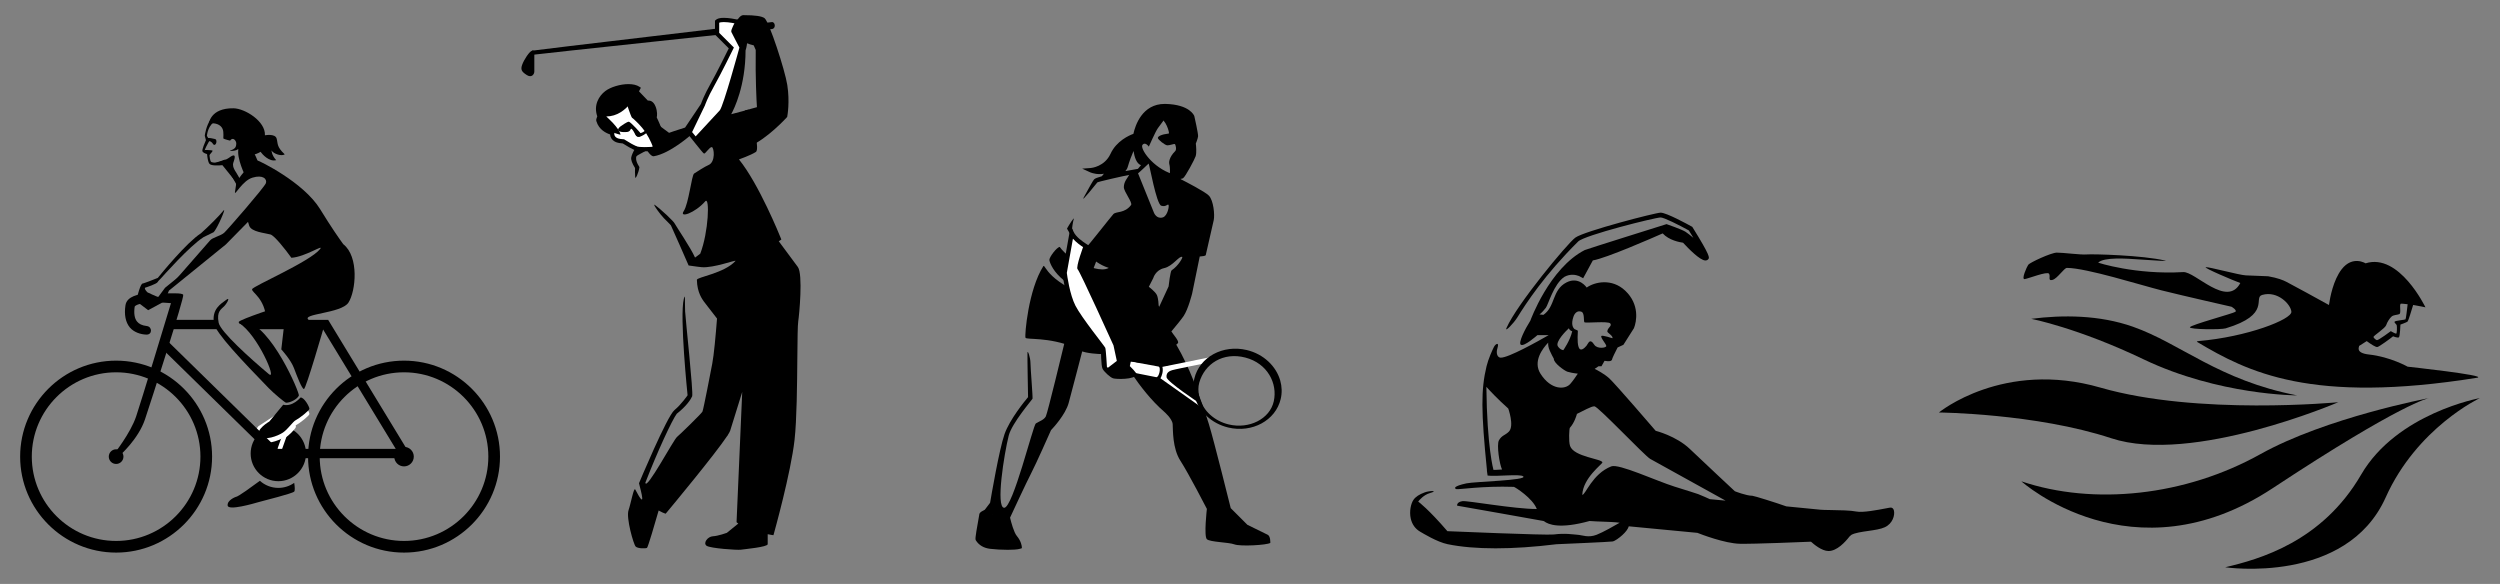 <?xml version="1.0" encoding="utf-8"?>
<!-- Generator: Adobe Illustrator 16.0.0, SVG Export Plug-In . SVG Version: 6.00 Build 0)  -->
<!DOCTYPE svg PUBLIC "-//W3C//DTD SVG 1.1//EN" "http://www.w3.org/Graphics/SVG/1.1/DTD/svg11.dtd">
<svg version="1.1" id="Layer_1" xmlns="http://www.w3.org/2000/svg" xmlns:xlink="http://www.w3.org/1999/xlink" x="0px" y="0px"
	 width="1400px" height="327px" viewBox="0 0 1400 327" enable-background="new 0 0 1400 327" xml:space="preserve">
<rect x="0" y="0" width="1400" height="327" fill="#808080" stroke="none"/>
<g>
	<g>
		<g>
			<path d="M1133.82,156.297c2.027-0.285,12.576-4.479,13.617-3.033c1.043,1.443-0.879,4.215,1.926,3.492
				c2.807-0.725,6.508-6.742,8.127-6.732c11.029,0.066,41.174,9.619,53.049,12.6c11.873,2.984,39.121,9.16,39.121,9.16
				s3.229,1.879,2.166,2.822c-0.98,0.867-25.146,7.361-25.475,8.65c-0.323,1.291,17.406,1.412,19.998,0.631
				c25.781-7.73,15.22-17.197,20.465-18.719c8.649-2.508,16.051,5.285,16.365,9.406c0.324,4.281-24.759,14.1-51.963,16.422
				c-0.307,0.027-1.32,0.152-0.787,0.506c28.301,16.842,63.711,34.98,157.02,19.998c4.891-1.393-39.158-6.152-39.158-6.152
				s-9.807-5.537-21.578-6.807c-8.287-0.893-5.27-4.604-5.645-4.787l4.299-2.73c2.621,1.893,4.98,3.434,5.963,3.312
				s7.506-4.92,8.793-6.002c0,0,2.635,1.102,3.273,0.553c0.637-0.551,0.842-7.119,0.842-7.119s3.52-1.217,4.043-1.723
				c0.398-0.391,2.254-6.479,3.092-9.271c3.203,0.521,6.889,1.334,6.889,1.334s-14.713-30.654-33.535-24.641
				c0,0-7.256-4.584-13.391,3.328c-4.678,6.043-6.508,15.748-7.113,20.014c-6.547-3.615-19.067-10.506-23.828-12.977
				c-1.848-0.961-4.82-2.164-10.226-3.123c-3.433-0.145-9.858-0.402-12.485-0.498c-3.633-0.137-20.898-4.879-22.438-4.574
				c-1.472,0.295,15.656,7.535,19.338,8.863c-7.461,14.043-25.311-6.52-31.965-6.129c-26.749,1.576-47.646-5.27-47.646-5.27
				c3.209-3.199,15.404-2.355,23.43-1.785c9.765,0.693,15.824,1.025,14.174,0.631c-12.623-3.029-40.727-3.756-44.011-3.453
				c-3.284,0.301-13.497-1.07-16.767-1.021c-3.268,0.053-15.158,5.611-15.984,6.814
				C1134.987,149.49,1131.795,156.582,1133.82,156.297z M1336.252,182.104c0.564-1.721,1.93-3.859,3.039-4.832
				c1.104-0.977,3.035-0.854,4.289-1.34c1.256-0.488-0.08-5.127,0.809-5.828c0.225-0.178,2.736,0.137,3.893,0.268
				c-0.35,3.043-0.949,8.264-1.209,8.475c-0.365,0.291-5.838,0.664-6.146,1.342c-0.219,0.484,1.016,1.357,1.213,1.859
				c0.248,0.645,0.195,4.643-0.27,4.799c-0.365,0.123-3.02-1.396-3.02-1.396s-6.832,5.098-7.77,5.039
				c-0.414-0.025-1.906-1.172-1.924-1.82C1329.135,188.018,1335.689,183.824,1336.252,182.104z"/>
			<path d="M1286.359,221.416c-43.923-8.496-65.123-29.002-91.878-38.439c-18.851-6.648-39.433-6.699-56.982-4.432
				c0,0,25.975,5.008,62.868,22.66C1242.598,221.416,1286.359,221.416,1286.359,221.416z"/>
			<path d="M1322.215,237.773"/>
			<path d="M1309.447,225.24c0,0-78.696,7.555-133.156-8.166c-54.463-15.721-90.505,13.92-90.505,13.92s54.308,0.508,96.505,14.42
				C1227.701,260.387,1309.447,225.24,1309.447,225.24z"/>
			<path d="M1360.217,222.934c0,0-57.586,10.875-94.387,31.385c-42.232,23.541-93.463,28.846-133.848,15.234
				c0,0,62.086,55.744,140.773,3.809C1345.447,225.383,1360.217,222.934,1360.217,222.934z"/>
			<path d="M1335.984,278.551c-22.035,49.154-89.886,39.117-89.886,39.117c19.045-4.471,54.233-14.195,76.116-51.842
				c20.029-34.469,66.504-42.893,66.504-42.893S1353.531,239.416,1335.984,278.551z"/>
		</g>
		<path d="M1060.619,286c-0.363-1.633-1.47-1.762-1.799-1.762c-0.355,0-0.967,0.113-2.857,0.475
			c-4.178,0.805-12.864,2.473-16.332,1.752c-3.258-0.674-9.525-0.768-14.564-0.844c-2.51-0.039-4.877-0.074-5.652-0.186
			c-0.861-0.123-8.983-0.908-19.091-1.873c-5.562-2.004-18.177-5.93-19.001-5.93c-3.424,0-9.814-2.541-9.814-2.541
			s-17.601-16.414-25.215-23.689s-19.118-10.15-19.118-10.15s-22.676-26.398-26.058-29.443c-2.807-2.523-6.805-4.605-8.1-5.25
			c0.893-0.574,1.707-1.139,2.131-1.443h1.674l1.71-3.053c2.987,0.508,3.599,0.01,3.837-0.189c0.301-0.242,0.473-0.602,0.464-0.877
			c0.114-0.576,1.628-3.703,3.027-6.406l3.251-1.502l5.908-9.326l-0.006-0.004c1.48-3.625,3.285-13.213-4.846-20.938
			c-7.546-7.168-17.215-4.918-21.617-1.789c0,0-4.297-6.453-11.289-2.887c-8.23,4.195-6.109,13.393-12.932,18.168
			c-1.339-0.08-2.254-0.227-2.254-0.227s1.264-0.699,3.61-3.746c1.334-1.734,4.42-13.408,10.399-17.309
			c3.217-1.764,6.264-1.182,8.168-0.453l2.312,1.256l5.416-9.996c7.453-1.221,33.703-12.734,39.119-15.131
			c3.521,3.867,9.575,4.967,11.408,5.215c3.015,3.273,9.533,9.953,12.51,9.951c0.009,0,0.014,0,0.021,0
			c0.626-0.006,1.186-0.254,1.572-0.695c0.732-0.836,1.363-1.561-8.752-17.84l-0.188-0.295l-0.303-0.172
			c-2.341-1.299-14.174-7.781-17.405-7.781c-2.859,0-42.768,10.365-47.744,13.959c-4.498,3.252-32.854,37.506-38.548,50.553
			c-1.278,2.924,3.985-2.537,6.057-5.877c4.759-7.674,15.222-23.844,34.067-42.496c3.599-3.562,43.238-13.447,46.168-13.449
			c1.828,0,10.221,4.197,15.796,7.275c0.841,1.359,1.69,2.756,2.518,4.127c-1.554-1.279-3.313-2.686-4.353-3.357
			c-2.157-1.396-10.66-4.312-10.66-4.312s-44.933,14.076-45.803,14.523c-19.837,10.158-30.455,39.521-30.455,39.521l0.006-0.004
			c-3.104,4.918-6.812,12.324-5.393,13.465c1.779,1.43,9.305-5.322,9.305-5.322h6.316c-6.009,3.451-22.604,12.746-26.873,12.605
			c-1.688-0.051-2.785-2.227-1.782-5.398c1.15-3.639-1.11-2.32-1.969-0.635c-0.856,1.688-3.145,6.674-4.157,10.881
			c-3.136,13.018-3.09,25.104,0.248,58.311c-0.037-0.004-0.062-0.008-0.062-0.008l0.408,2.871c4.545,0.691,18.31-1.062,19.963,0.457
			c2.453,2.248-27.154,2.902-31.808,3.91c-7.528,1.635-6.854,2.848-5.62,3.24c1.07,0.34,14.539-1.879,32.197-1.273
			c0.713,0.186,10.49,6.299,12.824,12.398c-12.521,0.039-39.051-4.814-41.656-4.4c-3.395,0.545-2.95,2.529-2.95,2.529
			s47.944,8.449,48.26,8.564l0.341,0.127l0.021-0.002c2.51,1.949,8.948,4.477,25.542-0.102c2.348,0.191,4.938,0.285,7.463,0.369
			c2.926,0.1,6.824,0.234,9.384,0.594c-2.82,1.648-9.315,5.359-12.915,6.752c-4.684,1.809-7.996,0.168-10.588,0
			s-7.07-1.008-13.455-0.168c-3.986,0.523-59.512-1.85-59.512-1.85c-10.533-12.262-16.172-16.475-16.359-16.57
			c0.668-0.896,3.131-3.771,6.473-4.73c5.25-1.512,0-1.445-2.781-0.439c-3.067,1.102-5.168,2.486-6.332,4.188
			c-1.425,2.068-2.439,6.463-1.514,10.525c0.73,3.221,2.545,5.744,5.244,7.305c1.499,0.863,9.468,5.785,15.379,7.006
			c7.497,1.549,16.545,2.324,26.845,2.324c10.243,0,21.724-0.764,34.146-2.299c3.049-0.127,29.825-1.277,31.383-1.539
			c1.27-0.211,3.734-1.973,5.51-3.604c1.971-1.803,3.154-3.436,3.578-4.887l38.426,3.662c1.811,0.719,15.305,5.953,23.814,6.117
			c8.205,0.156,35.38-0.975,39.793-1.164c1.475,1.35,6.034,5.223,9.815,5.223c4.743,0,9.335-4.992,11.741-8.113l1.027-0.916
			c1.919-1.131,5.865-1.699,9.425-2.209c3.616-0.52,7.032-1.008,9.337-2.084C1059.931,293.195,1061.175,288.512,1060.619,286z
			 M845.009,241.666c-2.029,2.107-3.991,2.023-5.612,4.922c-1.365,2.445,0.303,13.396,1.74,16.332
			c-2.396,0.219-4.792,0.23-4.792,0.23s-3.614-12.508-3.978-46.525c1.649,1.85,6.316,6.859,12.238,12.135
			C844.527,228.48,848.15,238.4,845.009,241.666z M881.105,177.414c0.732-2.199,2.342-3.666,4.525-2.832
			c1.779,0.676,1.141,5.1,1.605,5.84c0.467,0.736,13.498-0.805,14.557,0.736c1.061,1.541-1.617,2.199-1.697,4.494
			c-0.021,0.662,3.473,2.553,2.84,3.758c0,0-5.598-1.83-6.137-1.291c-0.806,0.801,2.684,4.508,2.727,5.627
			c0.047,1.119-5.123,1.797-6.71-0.666c-2.622-4.062-3.393-0.609-4.409,0.574c-1.015,1.184-3.367,3.604-4.385,0.725
			c-1.012-2.877-0.336-8.871-0.422-9.131c-0.064-0.207-1.342-0.729-1.866-0.938C880.719,183.396,879.756,181.461,881.105,177.414z
			 M878.57,183.82c0,0,0.219,1.195,1.875,1.693c-1.18,5.26-4.981,10.57-4.981,10.57s-1.695-0.09-3.046-2.137
			C870.739,191.408,877.303,184.955,878.57,183.82z M862.705,209.334c-4.428-6.914,1.168-14.211,4.275-17.453
			c-0.085,1.33,0.133,2.863,0.928,4.57c0.837,1.803,1.549,3.254,2.242,4.443c0,0.027,0.002,0.057,0,0.086
			c-0.086,2.281,5.892,6.619,7.614,7.189c0.946,0.314,3.446,0.861,5.808,1.074c-1.175,1.805-2.762,4.098-4.244,5.781
			C876.491,218.24,868.627,218.576,862.705,209.334z M957.486,279.527c-0.83-0.389-3.814-1.777-6.477-2.812
			c-0.917-0.357-5.849-1.895-13.312-4.227c-10.18-3.184-31.162-12.984-35.391-11.32c-10.612,4.17-14.422,15.965-16.236,15.965
			c0.363-9.48,11.271-17.281,11.277-18.158c0.016-2.027-15.973-3.064-18.111-9.238c-0.899-2.6-0.442-9.779-0.129-10.133
			c2.602-2.922,3.736-6.895,3.977-7.828c3.395-1.576,8.063-4.373,9.836-4.232c2.132,0.17,28.16,27.752,31.209,29.445
			c2.943,1.637,38.492,21.314,42.201,23.367C961.762,279.93,958.481,279.623,957.486,279.527z"/>
	</g>
	<g>
		<g>
			<path d="M132.073,101.848l-7.53-9.354c-1.805,0.174-6.185,0.463-7.227-0.748c-0.923-1.08-1.248-4.146-1.349-5.463
				c-1.011-0.285-2.341-0.805-2.61-1.611c-0.076-0.234-0.311-0.945,1.963-6.186l-0.646-2.463l0.014-0.123
				c0.027-0.225,0.704-5.541,3.385-9.223l2.998,1.141c-4.492,1.688-5.096,7.459-5.213,8.256l1.508,2.508
				c-1.504,2.586-2.781,5.271-2.754,5.746c0.127,0.141,1.156,0.574,2.131,0.809l0.47,0.115l0.029,0.482
				c0.097,1.74,0.328,4.727,1.165,5.008c2.117,0.705,3.013,0.242,7.922-1.492l-1.213,1.873l7.975,9.906L132.073,101.848z"/>
			<path d="M94.301,161.311l26.857-22.229c0,0,27.906-26.547,33.615-31.279c5.713-4.73,1.631-9.301-5.709-13.055
				c-7.346-3.754-16.484,6.689-16.484,6.689s-0.67,3.283-0.998,6.059c-0.325,2.773,3.936-6.223,9.811-8.016
				c5.875-1.795,8.322,0.816,7.506,3.102c-0.814,2.283-21.377,25.947-23.335,27.742s-6.556,2.609-8.011,4.404L94.301,161.311z"/>
			<path d="M82.961,173.705l-6.812-5.178l0.23-0.848c2.353-8.709,3.046-9.006,3.987-9.016c0.756-0.182,4.552-1.645,8.001-3.039
				c2.002-2.475,16.22-19.902,24.168-24.988c4.581-4.078,10.568-10.121,12.59-12.693c2.023-2.572-3.604,10.402-5.518,12.104
				l-5.586,2.74c-7.987,5.045-23.12,22.273-23.911,23.117c-0.789,0.842-1.226,1.115-1.877,2.123
				c-0.653,1.002-6.103,2.836-7.03,3.102c-0.451,0.945,1.441,2.621,1.441,2.621s5.822,2.756,5.998,2.518
				c0.178-0.238,3.798-5.115,3.798-5.115l32.345-26.248l29.221-29.773l1.864,1.828l-29.382,29.928l-31.883,25.869l-2.443,5.977
				L82.961,173.705z"/>
			<path d="M114.111,83.971c0,0,4.761,0,4.926,0.416c0.16,0.412-2.013,2.635-2.013,2.635L114.111,83.971z"/>
			<path d="M117.024,69.127c0,0,0.706-8.691,13.761-8.488c6.385,0.104,18.006,7.291,17.57,15.127c0,0,5.656-1.092,6.529,1.738
				c0.868,2.83-0.192,4.514,4.568,8.92c-1.66,1.225-6.308-0.215-7.397-2.176c0,0,0.027,2.666,2.608,5.439
				c-3.889,1.062-7.688-3.172-8.775-4.693c0,0-1.232,0.996-4.41,1.809c-2.943,0.754-9.537-4.277-9.537-4.277
				s0.646-1.744,0.236-2.969c-0.407-1.225-1.881-2.842-3.352-0.803c0,0-3.017-0.734-3.67-1.141c-0.297-0.188,0.365-3.449-0.52-5.439
				C123.58,69.783,120.72,68.652,117.024,69.127z"/>
			<path d="M115.646,77.156c0,0,3.062,0.455,3.062,0.863c0,0.98-3.015,1.256-3.015,1.256l0.315-0.738L115.646,77.156z"/>
			<path d="M132.418,81.387c0,0-0.305,2.039-3.469,2.861c-0.96,0.504,3.799,0.422,4.613-1.049
				C134.378,81.732,132.418,81.387,132.418,81.387z"/>
			<path d="M119.3,91.586c3.449-0.652,7.297-1.99,9.032-3.289c5.035-3.77,2.543,2.01,2.277,2.969
				c-0.265,0.959-0.285,2.527,1.633,5.303c0.416,0.6,2.378,4.137,2.378,4.137l-2.04,2.938l-3.967-7.133l-3.783-4.699
				C124.83,91.811,115.914,92.229,119.3,91.586z"/>
			<path d="M157.465,171.285c0,0-23.089,7.506-23.742,8.975c-0.651,1.469,6.455,3.705,20.21,0.93
				C167.689,178.416,157.465,171.285,157.465,171.285z"/>
			<path d="M160.193,225.529c-0.525,0.002-6.67-5.043-9.768-8.234c-14.901-15.354-29.537-30.783-30.552-36.082
				c-1.567-8.203,4.138-11.25,6.708-13.227c2.57-1.979,0.691,1.715-1.033,3.502c-1.727,1.787-4.33,2.846-3.109,9.234
				c0.953,4.975,17.762,20.111,28.092,28.756c4.967,4.158-6.281-22.094-16.631-28.582l2.916-1.219
				c15.154,2.473,31.09,40.559,30.553,41.842C166.58,223.396,162.772,225.529,160.193,225.529z"/>
			<path d="M159.05,182.51l-1.521,13.143c0,0,5.346,5.801,7.089,10.482c1.749,4.682,4.42,11.631,5.572,11.713
				c1.15,0.082,11.347-35.338,11.347-35.338H159.05z"/>
			<path d="M226.252,309.453c-29.634,0-53.742-24.109-53.742-53.746c0-29.633,24.108-53.744,53.742-53.744
				c29.635,0,53.747,24.111,53.747,53.744C279.999,285.344,255.887,309.453,226.252,309.453z M226.252,208.492
				c-26.033,0-47.215,21.182-47.215,47.215c0,26.035,21.182,47.219,47.215,47.219c26.037,0,47.219-21.184,47.219-47.219
				C273.471,229.674,252.289,208.492,226.252,208.492z"/>
			<path d="M65.025,309.453c-29.635,0-53.744-24.109-53.744-53.746c0-29.633,24.109-53.744,53.744-53.744
				s53.744,24.111,53.744,53.744C118.77,285.344,94.66,309.453,65.025,309.453z M65.025,208.492
				c-26.035,0-47.219,21.182-47.219,47.215c0,26.035,21.184,47.219,47.219,47.219s47.218-21.184,47.218-47.219
				C112.243,229.674,91.061,208.492,65.025,208.492z"/>
			<path d="M82.035,187.383c-3.391-0.066-7.189-1.443-9.302-3.98c-2.433-2.918-3.286-7.248-2.462-12.52
				c0.812-5.199,7.936-6.09,10.276-6.381l0.649,5.18c-4.618,0.578-5.721,1.729-5.764,2.006c-0.576,3.691-0.113,6.666,1.311,8.373
				c1.108,1.33,2.672,2.188,5.493,2.523C85.296,182.951,85.424,187.449,82.035,187.383z"/>
			<path d="M66.772,255.326l-3.019-1.027c0.098-0.074,9.32-11.643,12.498-21.133c2.958-8.832,15.886-51.482,19.493-63.404
				c-1.367-0.104-3.069-0.225-4.896-0.334l0.314-5.215c4.477,0.271,10.711-0.4,11.445,0.889c0.733,1.287-17.95,59.41-21.406,69.723
				C77.51,245.852,67.217,254.988,66.772,255.326z"/>
			<rect x="94.844" y="179.119" width="26.803" height="5.221"/>
			
				<rect x="157.392" y="231.311" transform="matrix(0.939 0.343 -0.343 0.939 93.18 -40.129)" width="4.97" height="23.365"/>
			<path d="M171.372,253.967c0,8.562-6.944,15.502-15.502,15.502c-8.56,0-15.5-6.939-15.5-15.502c0-8.559,6.94-15.498,15.5-15.498
				C164.428,238.469,171.372,245.408,171.372,253.967z"/>
			<path d="M155.87,273.219c-3.978,0-7.593-1.512-10.335-3.975c-4.134,3.006-12.234,9.066-13.607,9.066c0,0-4.786,1.74-4.445,4.787
				c0.336,3.045,14.455-1.09,17.502-1.959c3.046-0.871,18.928-4.785,19.801-5.875c0.459-0.576,0.311-2.725-0.035-4.852
				C162.234,272.176,159.176,273.219,155.87,273.219z"/>
			<path fill="#FFFFFF" d="M158.314,253.967c0,1.354-1.096,2.445-2.444,2.445c-1.351,0-2.444-1.092-2.444-2.445
				c0-1.35,1.094-2.445,2.444-2.445C157.219,251.521,158.314,252.617,158.314,253.967z"/>
			<path fill="#FFFFFF" d="M168.266,225.543c0,0-4.354,5.332-9.682,4.027l-13.869,9.102c0,0-4.611,4.924,0.71,8.422
				c3.263,2.145,10.333-0.119,13.051-1.969c2.721-1.85,5.577-6.092,7.038-6.859c2.374-1.242,7.65-5.434,7.758-6.412
				S170.295,225.205,168.266,225.543z"/>
			<path fill="#FFFFFF" d="M156.895,241.783c0,0,1.803,3.346,2.982,3.102c1.182-0.246,5.66-4.768,5.831-5.793
				c0.171-1.027-1.958-3.918-2.447-3.51C162.771,235.99,157.793,240.641,156.895,241.783z"/>
			
				<rect x="157.075" y="239.798" transform="matrix(0.942 0.335 -0.335 0.942 91.861 -38.744)" fill="#FFFFFF" width="2.485" height="14.591"/>
			<path d="M168.266,222.633c0,0-4.354,5.332-9.682,4.027l-7.725,9.355c0,0-8.051,4.678-5.549,7.941s10.447,0.111,13.165-1.74
				c2.721-1.848,5.577-6.092,7.038-6.859c2.374-1.242,7.65-5.434,7.758-6.414C173.379,227.965,170.295,222.297,168.266,222.633z"/>
			<path d="M69.134,255.705c0,2.27-1.839,4.111-4.108,4.111c-2.271,0-4.109-1.842-4.109-4.111c0-2.268,1.838-4.105,4.109-4.105
				C67.295,251.6,69.134,253.438,69.134,255.705z"/>
			<path d="M231.723,255.705c0,3.021-2.449,5.473-5.471,5.473c-3.019,0-5.47-2.451-5.47-5.473c0-3.02,2.451-5.465,5.47-5.465
				C229.273,250.24,231.723,252.686,231.723,255.705z"/>
			<path d="M145.311,92.789c-0.166-0.816-3.527-8.904-4.515-9.822c-5.55-5.176-6.093-4.711-7.233,0.232
				c-1.238,5.373,3.861,15.436,3.861,15.436L145.311,92.789z"/>
			<path d="M116.751,79.016c0.724-0.107,1.784,0.309,2.653,1.729c0.777,1.266,2.389-0.633,1.589-2.527
				c-0.235-0.564-4.474-1.145-5.243-0.891C114.986,77.58,116.026,79.125,116.751,79.016z"/>
			<path d="M183.768,179.119c0,0-5.531,0-10.932,0c-4.424-3.51,18.33-3.51,22.304-9.682c4.132-6.424,6.034-25.703-2.917-32.703
				c-2.207-3.012-6.637-9.32-12.969-19.631c-9.355-15.23-34.435-27.244-35.088-27.244c0,0-11.314,7.609-12.021,14.518
				c0,0,10.664-10.119,14.361-8.16c3.7,1.957,9.465,5.006,7.942,8.27s-16.21,16.709-16.21,16.709s0.232,2.055,1.318,5.213
				c1.208,3.502,8.743,4.025,11.9,4.893c2.206,0.609,8.271,8.252,11.719,13.064c7.892-0.555,18.361-7.842,16.109-4.947
				c-5.498,7.053-37.721,20.816-38.109,22.537c-0.406,1.809,7.211,4.791,7.992,17.164h-10.587v5.221h42.251l40.777,67.018h-66.094
				l-62.092-60.805l-3.652,3.729l63.609,62.297h73.689l1.682-3.527L183.768,179.119z"/>
		</g>
		<g>
			<path d="M655.127,97.588c0,0,0.285-3.672-0.35-5.822c-0.189-0.641-0.219-3.584,3.209-7.012c1.166-0.873,0.314-3.961-0.116-4.115
				c-0.427-0.156-2.913,0.801-4.192,0.75c-1.284-0.051-5.405-3.314-5.284-4.195c0.118-0.879,1.881-1.914,6.13-2.432
				c0.611-0.076-1.767-8.492-5.287-8.492c-3.521,0,5.086-4.35,5.287-4.35c0.202,0,9.418,2.279,9.418,2.279l3.988,2.889l1.707,8.502
				l-1.196,5.045l0.171,5.186l-6.741,12.914h-4.036L655.127,97.588z"/>
			<path d="M587.648,145.49c0,1.811,5.359,17.188,33.008,21.227l2.174-5.488c0,0-24.791-16.037-29.371-22.949
				C591.749,138.434,587.648,143.959,587.648,145.49z"/>
			<path d="M605.779,192.744c-0.393-0.098-8.354-7.701-19.296-7.701l-0.351,2.02c3.914,0,7.428,1.582,10.359,3.326
				c-1.189,4.949-9.873,40.977-10.838,42.811c-1.035,1.967-3.732,2.76-5.591,3.934c-1.486,0.938-12.853,47.307-17.713,47.225
				c-4.862-0.082,0.007-30.391,2.526-40.396c1.766-7.008,13.076-20.09,13.326-20.66c0.25-0.572-1.123-16.949-1.143-20.029
				c-0.016-3.08-1.569-7.502-1.678-5.799c-0.111,1.703,0.332,24.916,0.332,24.916c-1.756,2.086-10.306,12.498-13.186,20.754
				c-2.973,8.521-7.516,35.098-8.077,38.422l-2.944,3.863c-3.129,1.494-3.129,2.379-3.127,2.799
				c-0.023,0.262-0.295,1.766-0.558,3.219c-1.868,10.357-1.716,10.586-1.253,11.289c1.693,2.609,4.341,4.156,7.865,4.596
				c2.746,0.346,6.552,0.559,9.93,0.559c2.352,0,5.466-0.107,6.979-0.611l0.927-0.311l-0.081-0.973
				c-0.011-0.117-0.271-2.916-2.774-5.877c-1.612-1.904-3.197-7.691-3.785-10.242c1.27-2.744,8.992-19.387,11.811-24.834
				c2.947-5.701,10.19-22.043,11.125-24.162c1.176-1.229,8.087-8.65,9.887-15.236c1.844-6.754,8.172-31.135,8.234-31.379
				l0.316-1.225L605.779,192.744z M567.518,301.723c1.113,1.316,1.67,2.576,1.943,3.424c-1.177,0.164-2.969,0.256-5.096,0.256
				c-3.236,0-7.011-0.209-9.621-0.537c-3.939-0.492-5.449-2.516-6.002-3.354c0.029-1.322,1.031-6.883,1.528-9.625
				c0.345-1.92,0.495-2.764,0.556-3.191c0.344-0.275,1.213-0.777,2.008-1.143l7.963,1.277c-0.395,1.143-0.615,1.787-0.615,1.787
				l3.16,0.385C563.932,293.438,565.512,299.354,567.518,301.723z"/>
			<path d="M562.305,289.531c-5.708-0.014-9.592-3.82-9.592-3.82l-2.422,1.076l-2.174,11.908l-0.518,3.936l6.729,3.676
				c0,0,14.085,0,14.241,0c0.154,0,2.537-0.57,2.537-0.57l-1.295-3.211l-2.176-3.209l-3.262-11.08
				C564.375,288.236,564.096,289.535,562.305,289.531z"/>
			<path d="M555.158,288.883c0.104-0.025,2.539-3.363,3.315-3.494c0.774-0.131,6.136,0.322,6.136,0.322l-1.217,6.721
				L555.158,288.883z"/>
			<g>
				<path d="M608.464,138.279c0,0,0.017,0.002,0.038,0.004C608.46,138.252,608.435,138.24,608.464,138.279z"/>
				<path d="M709.922,299.473c-1.66-0.826-11.392-5.592-11.392-5.592l-9.32-9.32c0,0-9.274-37.389-12.22-47.012
					c-2.943-9.623-5.491-15.906-5.491-15.906s-5.057-15.498-12.788-28.646c0.484-0.33,0.827-0.658,0.986-0.988
					c0.584-1.203-2.814-4.82-3.727-6.41c2.832-3.385,5.676-6.875,6.83-8.578c2.642-3.883,4.814-12.736,4.814-12.736l4.236-20.641
					c2.355-0.199,2.678-0.357,2.827-0.432l0.524-0.262l0.129-0.57c0.038-0.162,3.738-16.197,4.355-19.074
					c0.635-2.971-0.086-11.002-2.701-13.748c-2.103-2.205-13.105-7.859-15.742-9.197l-0.073-0.197
					c0.743-0.078,1.103-0.221,1.341-0.363c1.309-0.785,6.563-10.705,7.07-12.35c0.61-1.98,0.218-5.889,0.082-7.062
					c0,0,1.092-2.623,1.262-4.02c0.17-1.395-2.084-11.248-2.084-11.248l-0.067-0.23c-0.101-0.262-2.628-6.369-16.038-6.693
					l-0.484-0.008c-12.606,0-16.504,12.016-17.551,16.764c-2.309,0.836-9.459,3.93-12.791,11.146
					c-3.364,7.285-10.77,7.955-11.08,7.98l-4.807,0.357l4.38,2.01c0.095,0.043,2.328,1.053,5.399,1.053c0.82,0,1.62-0.07,2.4-0.209
					l-1.175,1.402c-2.266,0.635-3.875,1.24-4.324,1.764c-0.747,0.871-2.442,3.922-5.808,10.111
					c-1.941,3.568,7.084-7.783,7.624-8.426c0.517-0.389,14.323-3.545,17.823-4.189c-0.98,1.82-2.964,3.723-2.989,6.84
					c-0.021,2.568,5.075,8.699,4.038,10.045c-3.66,4.754-8.178,3.418-9.859,5.021c-0.836,0.801-14.654,18.459-15.031,18.426
					c0.351,0.258,2.795,2.604,4.38,4.133c-0.637,1.508-1.027,2.449-1.027,2.449s3.55,3.465,9.053,5.164
					c-4.19,2.467-12.458-1.33-12.458-1.33l6.82,19.26c-28.682-9.01-29.799-19.854-30.945-19.004
					c-8.508,13.309-10.57,38.84-10.057,40.158c0.514,1.316,12.785-0.65,27.597,5.508c1.153,0.48,2.059,1.295,3.202,1.803
					c3.357,1.488,9.895,1.877,12.574,1.877l-0.102-0.996c4.193,0.111,8.918,0.064,8.918,0.064s11.051,20.713,25.406,33.139
					c0,0,4.625,3.934,4.829,7.041c0.209,3.105-0.204,13.461,4.349,20.504c4.561,7.041,14.807,26.924,14.807,26.924
					s-1.768,15.324,0,16.982c1.765,1.656,12.12,1.656,15.434,2.9c3.313,1.242,18.225,0.412,20.089-0.83
					C711.37,304.029,711.576,300.301,709.922,299.473z M639.812,81.078c1.562-1.854,3.526,1.037,3.526,1.037
					s3.697-8.389,5.017-10.254c1.32-1.863,5.126-6.912,5.283-7.145c0.154-0.234,4.271-0.699,4.271-0.699
					c1.369,0.373,6.885,3.342,9.013,4.506l1.435,8.053l-1.234,3.543l0.037,0.289c0.23,1.758,0.441,5.029,0.047,6.311
					c-0.543,1.766-4.965,9.646-6.014,10.936c-0.135,0.027-0.42,0.061-0.918,0.072c0,0-3.449-0.168-3.564-0.203
					C645.406,93.916,638.156,83.045,639.812,81.078z M630.229,95.807c0.585-0.684,1.05-1.447,1.303-2.322
					c0.958-3.342,2.209-6.531,3.242-8.93c0.499,3.268,1.629,7.066,4.165,7.949l0.013,0.002l-1.73,2.053
					C635.125,94.916,632.71,95.34,630.229,95.807z M643.23,91.59c0.447,0.424,4.347,22.764,7.066,23.607
					c2.721,0.846,3.506-1.086,4.045-0.516c0.539,0.568-0.473,6.188-3.111,7.041c-3.503,1.133-4.971-2.484-4.971-2.484l-8.955-22.174
					C637.564,97.023,643.23,91.59,643.23,91.59z M649.126,171.836c-0.149-0.396-0.251-0.678-0.296-0.811
					c0,0-0.092-3.791-0.939-5.732s-4.552-4.686-4.552-4.686l2.48-4.869c0,0,1.244-4.527,6.108-5.59
					c4.867-1.062,8.506-7.145,10.137-6.254c0.42,0.23-2.029,4.855-5.963,7.496c-0.685,0.459-1.688,8.605-1.688,9.008
					C654.414,160.398,651.957,165.666,649.126,171.836z"/>
			</g>
			<path fill="#FFFFFF" d="M630.066,207.701c0,0,15.959,3.301,17.463,3.52c1.501,0.221,2.883-5.658,1.178-5.967
				c-1.711-0.309-17.166-3.143-17.166-3.143L630.066,207.701z"/>
			<g>
				<path d="M601.355,131.287l-0.992-3.301c0,0,0.355-3.463,0.93-5.287s-2.871,3.646-3.447,4.736l-0.326,0.609l1.365,2.338
					C598.885,130.383,599.939,133.02,601.355,131.287z"/>
			</g>
			<path fill="#FFFFFF" d="M600.205,131.352l-4.038,21.902c0,0,2.796,16.072,5.437,19.529c2.639,3.461,16.133,22.76,16.133,22.76
				l0.951,10.523l3.729,2.176l5.901-6.131l-2.371-8.004l-18.287-42.406l1.244-13.053L600.205,131.352z"/>
			<path d="M607.004,137.057c0,0-4.78,12.676-3.538,13.713c1.242,1.035,20.089,42.662,20.089,42.662l1.864,8.68l-6.007,4.611
				c0,0,3.792,3.957,4.559,4.004c0.931,0.055,11.264-0.312,11.264-0.312v-1.941l-3.576-2.639l0.467-4.379l1.477-0.436l2.873,1.092
				l-2.381-4.277l-8.727-6.471l-11.57-29.645l-3.963-8.23l4.66-12.115L607.004,137.057z"/>
			<path d="M624.15,209.484h9.44l0.426-0.416l-4.073-2.99l1.121-5.244l0.264-0.262c0.463-0.459,1.219-0.639,2.233-0.65
				c-0.545-0.936-1.013-1.791-1.224-2.314c-0.76-0.76-4.887-3.693-8.598-6.199l-0.325-0.221l-0.14-0.365
				c-0.299-0.783-7.335-19.207-8.579-23.559c-1.192-4.176-5.913-13.186-5.963-13.275l-0.261-0.5l4.42-11.447
				c-2.475-1.215-8.604-4.467-12.047-8.377l-3.424,19.158c0.191,1.502,1.624,12.1,4.82,18.35
				c3.479,6.805,16.348,22.652,16.721,23.609s0.924,10.705,0.924,10.705L624.15,209.484z M623.348,211.861
				c-1.683-0.543-4.881-3.545-5.855-5.213c-0.978-1.668-0.941-10.91-0.941-10.91c-1.821-2.322-13.156-16.848-16.521-23.434
				c-3.631-7.107-5.04-18.875-5.099-19.371l-0.021-0.182l4.703-26.328l1.662,3.518c2.466,5.215,13.59,10.289,13.703,10.34
				l1.07,0.484l-4.852,12.566c1.035,2.006,4.781,9.369,5.892,13.25c1.116,3.918,7.351,20.32,8.368,22.986
				c8.934,6.051,9.075,6.641,9.199,7.168c0.133,0.383,1.323,2.424,2.34,4.064l1.53,2.477l-2.848-0.605
				c-0.011-0.006-1.257-0.266-2.216-0.266c-0.072,0-0.137,0.002-0.193,0.004l-0.56,2.615c0,0,4.123,3.938,3.765,4.77
				C635.232,212.668,625.031,212.404,623.348,211.861z"/>
			<path fill="#FFFFFF" d="M677.403,200.086l-26.456,5.359c0.619,2.33-0.271,4.977-1.088,6.422
				c0.839,0.623,22.185,15.707,22.185,15.707l-1.061-4.578c0,0-0.13-0.07-0.349-0.199l0.633,2.686c0,0-17.801-11.766-18.018-14.256
				c-0.284-3.244,2.525-3.84,5.236-4.43c10.479-2.285,17.794-3.543,17.794-3.543L677.403,200.086z"/>
			<path d="M687.834,239.414c-9.439-2.25-16.451-9.057-18.744-17.084l2.409-0.688c0.09,0.436,0.188,0.867,0.312,1.299l0,0l0,0
				c2.053,7.191,8.299,12.842,16.308,14.754c11.352,2.709,22.974-3.002,25.196-12.967c2.223-9.961-3.473-21.258-15.92-24.492
				c-12.449-3.234-22.808,3.488-25.795,14.016c-0.686,2.416-0.613,4.922-0.103,7.389l-2.407,0.689v-0.004
				c-0.952-3.326-1.086-6.869-0.248-10.377c2.857-11.984,15.998-19.115,29.348-15.93c9.438,2.252,16.455,9.059,18.742,17.092
				c0.948,3.326,1.092,6.861,0.251,10.375C714.322,235.471,701.186,242.6,687.834,239.414z"/>
		</g>
		<g>
			<path d="M298.532,30.66l-0.169-0.893l-0.459-1.379c0.904-0.301,132.215-15.682,134.227-16.01
				c2.014-0.328,2.561,3.576,0.199,3.873C430.396,16.494,300.582,30.271,298.532,30.66z"/>
			<polygon fill="#FFFFFF" points="402.27,11.898 407.877,11.309 412.766,12.398 417.225,19.082 416.436,27.836 410.731,58.631 
				394.565,83.871 384.658,72.896 393.316,59.713 397.057,51.547 409.451,26.951 401.875,19.18 			"/>
			<path d="M388.692,77.322c0,0,12.298-13.199,14.362-15.502c2.068-2.305,11.02-35.164,11.02-35.164s-4.031-7.674-4.524-8.754
				c-0.493-1.084,2.361-6.004,2.361-6.004l2.853,1.674l2.461,6.689l-0.789,7.574c0,0-0.959,20.121-5.704,30.795
				c-4.75,10.676-16.431,25.58-16.431,25.58L388.692,77.322z"/>
			<g>
				<path d="M422.979,24.344c0,0-6.936-1.623-8.266-3.395c-1.328-1.77-2.011-7.254-2.011-7.254s2.31-3.963,3.487-3.963
					c1.182,0,9.299-0.064,11.217,1.445c1.917,1.508,10.771,27.152,12.248,36.615c1.476,9.459,0,17.135,0,17.135
					s-10.773,11.805-20.217,15.789c0,0-2.213-10.33-1.182-17.855l6.938-1.918c0,0-1.033-14.021-0.738-33.203L422.979,24.344z"/>
				<path d="M418.537,82.447l-0.314-1.469c-0.092-0.432-2.246-10.633-1.197-18.287l0.11-0.811l6.751-1.865
					c-0.225-3.555-0.914-16.051-0.679-32.027l-1.123-2.58c-2.197-0.551-7.024-1.928-8.366-3.711c-1.482-1.979-2.176-7.254-2.25-7.85
					l-0.051-0.416l0.211-0.361c1.771-3.039,3.305-4.58,4.561-4.58l0.402-0.002c6.242,0,10.14,0.576,11.584,1.711
					c2.55,2.01,11.383,28.924,12.705,37.402c1.494,9.564,0.055,17.238-0.007,17.561l-0.065,0.344l-0.237,0.26
					c-0.446,0.49-11.066,12.053-20.65,16.098L418.537,82.447z M419.391,63.836c-0.562,5.422,0.443,12.125,0.97,15.09
					c7.96-3.953,16.583-12.924,18.132-14.574c0.252-1.568,1.185-8.35-0.066-16.367c-1.482-9.508-10.068-34.021-11.827-35.865
					c-0.651-0.51-3.697-1.145-10.007-1.145h-0.266c-0.457,0.281-1.492,1.609-2.334,2.986c0.287,2.041,0.948,5.221,1.715,6.244
					c0.653,0.869,4.432,2.197,7.555,2.93l0.607,0.143l1.832,4.213l-0.004,0.268c-0.291,18.91,0.725,32.955,0.735,33.096l0.075,1.016
					L419.391,63.836z"/>
			</g>
			<path d="M366.309,68.174l9.17,6.83l9.18-2.625l2.332,3.1c0,0-11.679,10.502-20.906,12.027c-2.854,0.469-8.775-12.1-8.775-12.1
				L366.309,68.174z"/>
			<path fill="#FFFFFF" d="M349.118,79.02l10.185,4.281h6.123l3.099-2.141l1.474-7.527l-3.172-7.715l0.146-2.539l-1.328-4.799
				l-3.244-1.328l-7.455-6.344L336.499,61.82c0,0,1.771,8.936,1.994,8.936c0.22,0,4.057,3.986,4.057,3.986s1.919,3.613,2.14,3.539
				C344.911,78.209,349.118,79.02,349.118,79.02z"/>
			<path d="M360.855,84.738c-1.949,0-3.445-0.123-4.44-0.363c-1.967-0.48-6.437-3.26-7.669-4.043
				c-0.866-0.055-3.09-0.264-4.422-1.023c-1.666-0.953-2.563-2.307-2.674-4.033c-1.953-0.615-6.245-2.498-7.689-7.434
				c-0.229-0.779,0.068-1.518,0.305-2.113c0.072-0.18,0.178-0.439,0.204-0.574c-2.18-6.252,0.882-11.406,4.487-14.152
				c2.973-2.264,8.438-3.908,13-3.908c2.518,0,4.608,0.502,6.049,1.451l0.887,0.584l-1.05,2.033l4.961,5.174
				c0.128-0.014,0.265-0.023,0.413-0.023c0.959,0,2.735,0.424,3.875,3.277c1.161,2.9,0.898,5.211,0.689,6.195
				c0.893,1.84,2.956,6.26,2.956,7.848c0,1.654-1.288,7.604-1.437,8.275l-0.102,0.465l-3.23,2.146l-0.303,0.027
				C365.57,84.553,363.281,84.738,360.855,84.738z M351.957,49.455c-4.031,0-9.006,1.471-11.568,3.424
				c-2.961,2.254-5.477,6.48-3.662,11.576c0.277,0.781-0.025,1.539-0.268,2.146c-0.081,0.203-0.215,0.541-0.219,0.66
				c1.426,4.836,6.61,5.908,6.83,5.951l1.052,0.205l-0.103,1.072c-0.129,1.291,0.299,2.094,1.479,2.768
				c0.916,0.525,3.002,0.709,3.662,0.73L349.483,78l0.273,0.174c2.079,1.34,5.878,3.58,7.216,3.904
				c0.559,0.137,1.687,0.299,3.883,0.299c1.831,0,3.625-0.111,4.316-0.162l1.922-1.277c0.535-2.486,1.282-6.314,1.282-7.305
				c0-0.801-1.507-4.357-2.904-7.193l-0.217-0.443l0.161-0.465c0.022-0.074,0.661-2.121-0.516-5.068
				c-0.268-0.668-0.842-1.791-1.684-1.791c-0.18,0-0.307,0.051-0.309,0.053l-0.741,0.301l-0.595-0.562l-6.602-6.883l0.795-1.541
				C354.77,49.654,353.478,49.455,351.957,49.455z"/>
			<path d="M299.221,29.973c0,0,0,8.625,0,10.092c0,1.463-1.465,3.74-4.229,1.949c-2.77-1.789-3.584-2.92-2.606-5.689
				s4.097-7.701,5.696-7.977C299.679,28.07,299.221,29.973,299.221,29.973z"/>
			<path d="M357.309,50.76c0,0-5.607,14.389-17.809,14.465c0,0,7.501,6.516,7.994,10.254c0,0-10.551-2.582-12.225-6.615V66.6
				l0.492-1.672c0,0-3.344-5.807,2.46-12.004C344.027,46.727,357.027,47.213,357.309,50.76z"/>
			<path d="M351.037,58.287c0,0,2.213,6.85,2.877,7.631c0,0,1.254,0.928,1.844,1.592c0.309,0.348,3.336,2.963,5.902,6.826
				c2.365,3.553,4.303,8.367,4.206,8.965l2.142-1.477l1.623-8.045l-3.099-7.861l0.146-4.098l-1.771-3.533l-2.286-0.812l-6.568-6.566
				L351.037,58.287z"/>
			<path d="M347.42,70.83c0,0,3.88-2.877,4.817-2.656c0.938,0.219,6.989,6.643,7.063,7.305c0.072,0.664-2.287,2.361-3.691-0.441
				c-1.401-2.805-1.988-2.953-2.247-2.953c-0.261,0-0.188,1.623-2.325,1.846C348.895,74.15,343.731,73.93,347.42,70.83z"/>
			<path d="M357.92,74.412c0.184,0,1.145,0.852,4.564-2.25c0.015-0.016,0.75,1.305,0.75,1.305s-5.276,4.922-7.072,2.424
				C354.957,74.215,357.92,74.412,357.92,74.412z"/>
			<path d="M365.939,80.939c0,0,4.475-2.531,6.856-3.389c3.429-1.238,7.278-2.51,11.247-3.758
				c2.668,2.906,9.477,11.994,10.211,12.213c0.735,0.219,3.045-3.676,4.328-3.641c1.285,0.037,2.357,8.461-1.929,10.109
				c-1.374,0.527-6.585,3.738-7.961,4.723c-1.378,0.982-3.036,16.879-5.792,21.012s6.266,1.143,12.037-5.469
				c2.617-2.998,1.902,17.191-2.785,29.309l-2.917,2.184l-0.009,0.002l-0.002,0.006l0,0c-2.344-5.363-10.65-17.578-11.381-19.039
				c-0.367-0.738-1.607-2.002-4.434-4.74c-1.355-1.311-7.209-6.52-7.1-5.752c0.097,0.678,3.062,4.924,5.445,7.438
				c1.758,1.855,3.715,3.643,3.976,4.109c0.81,1.619,8.837,19.99,9.894,22.41c3.399,0.514,6.705,0.918,7.396,0.969
				c6.691,0.494,18.792-4.133,18.891-3.541c-6.297,6.986-21.555,9.033-21.653,10.607c0.115,7.363,3.299,11.176,3.746,11.924
				c0.411,0.688,3.618,4.588,7.529,9.756c-0.744,9.52-1.731,20.424-2.667,25.25c-0.67,3.465-4.915,25.699-5.499,26.883
				c-0.562,1.135-13.394,13.574-14.12,14.062c-1.901,1.277-17.419,30.631-17.838,25.727c6.923-17.832,14.909-34.975,17.575-38.596
				c5.385-4.207,7.836-7.984,8.625-9.76c0.793-1.773-3.742-43.387-3.936-47.52c-0.22-4.727,0.229-10.977-0.725-7.119
				c-2.473,9.998,2.102,54.049,2.102,54.049s-3.545,5.176-7.349,8.293c-4.185,3.432-19.859,40.961-19.859,40.961
				c1.192,4.803,4.324,15.809-2.097,3.51c-0.805-1.547-2.463,7.846-3.751,11.58c-1.476,4.277,2.804,19.186,3.983,20.365
				c1.182,1.182,5.609,1.182,6.348,0.736c0.549-0.328,4.52-13.943,6.521-20.914c1.723,1,3,1.463,3.161,1.516l0.772,0.27l0.521-0.631
				c3.067-3.68,27.113-32.637,33.884-42.826l0.365-0.447l0.077-0.234c0.676-1.055,1.125-1.865,1.275-2.346
				c0.91-2.91,4.287-13.779,6.744-21.695l-3.174,72.955l0.475,0.375c0.16,0.125,0.325,0.25,0.494,0.371l-6.403,5.197
				c0,0-4.868,1.77-7.821,1.918c-2.951,0.146-5.607,3.836-3.541,5.312c2.065,1.475,17.267,2.508,19.184,2.213
				c1.92-0.295,15.053-1.477,15.053-3.098c0-0.783,0-3.24,0-5.578c1.236,0.246,2.049,0.377,2.176,0.4l1.037,0.162l0.287-1.012
				c0.094-0.336,9.492-33.955,11.547-52.432c1.248-11.238,1.42-30.615,1.558-46.182c0.088-9.67,0.161-18.023,0.501-20.174
				c0.556-3.523,2.719-26.363-0.211-30.393c-1.584-2.178-7.199-9.729-10.695-14.428c0.219-0.145,0.446-0.281,0.666-0.43l0.783-0.535
				l-0.355-0.883c-0.506-1.258-12.176-30.135-23.384-43.977c0,0,6.544-2.301,9.441-4.164c2.899-1.863-4.062-23.717-4.062-23.717
				l-1.24,0.32c-0.096,0.023-3.436,0.881-8.488,2.248c1.67-3.041,8-15.875,8.045-35.727c0.386-1.117,1.906-6.164-0.074-11.535
				c-1.768-4.799-3.582-5.809-4.791-5.809c-0.031,0-0.062,0-0.092,0.002c-0.875-0.193-4.289-0.902-7.232-0.902
				c-2.234,0-3.734,0.412-4.584,1.264l-0.346,0.346v7.768l7.717,7.717c-1.472,2.988-6.959,14.068-10.22,19.844
				c-3.497,6.184-5.05,10.402-5.353,11.266l-8.895,13.242c-4.113,1.289-8.107,2.607-11.652,3.885
				c-2.484,0.896-4.743,2.018-6.725,3.332L365.939,80.939z M355.607,83.246c-1.082,1.811-1.953,3.832-2.124,4.969
				c-0.202,1.34,0.501,3.266,2.151,5.879c-0.128,1.158,0.004,3.078,0.064,5.035c0.059,1.953,2.033-2.814,2.328-5.17l0.052-0.428
				l-0.233-0.361c-2.102-3.24-1.594-5.076-1.562-5.277c0.188-1.246,4.767-2.502,5.76-4.021L355.607,83.246z M387.242,70.33
				 M387.573,73.965l7.02-14.578l0.14-0.283c0.013-0.045,1.495-4.418,5.22-11.01c3.81-6.742,10.589-20.584,10.658-20.723l0.37-0.758
				l-8.221-8.219v-5.68c0.385-0.166,1.139-0.357,2.57-0.357c3.057,0,6.865,0.879,6.904,0.889l0.324,0.074l0.121-0.039
				c0.256,0.121,1.29,0.816,2.551,4.24c1.877,5.096,0.025,10.039,0.006,10.084l-0.078,0.207v0.221
				c0,21.799-8.012,35.262-8.068,35.354l-12.605,18.91L387.573,73.965z"/>
		</g>
	</g>
</g>
</svg>
